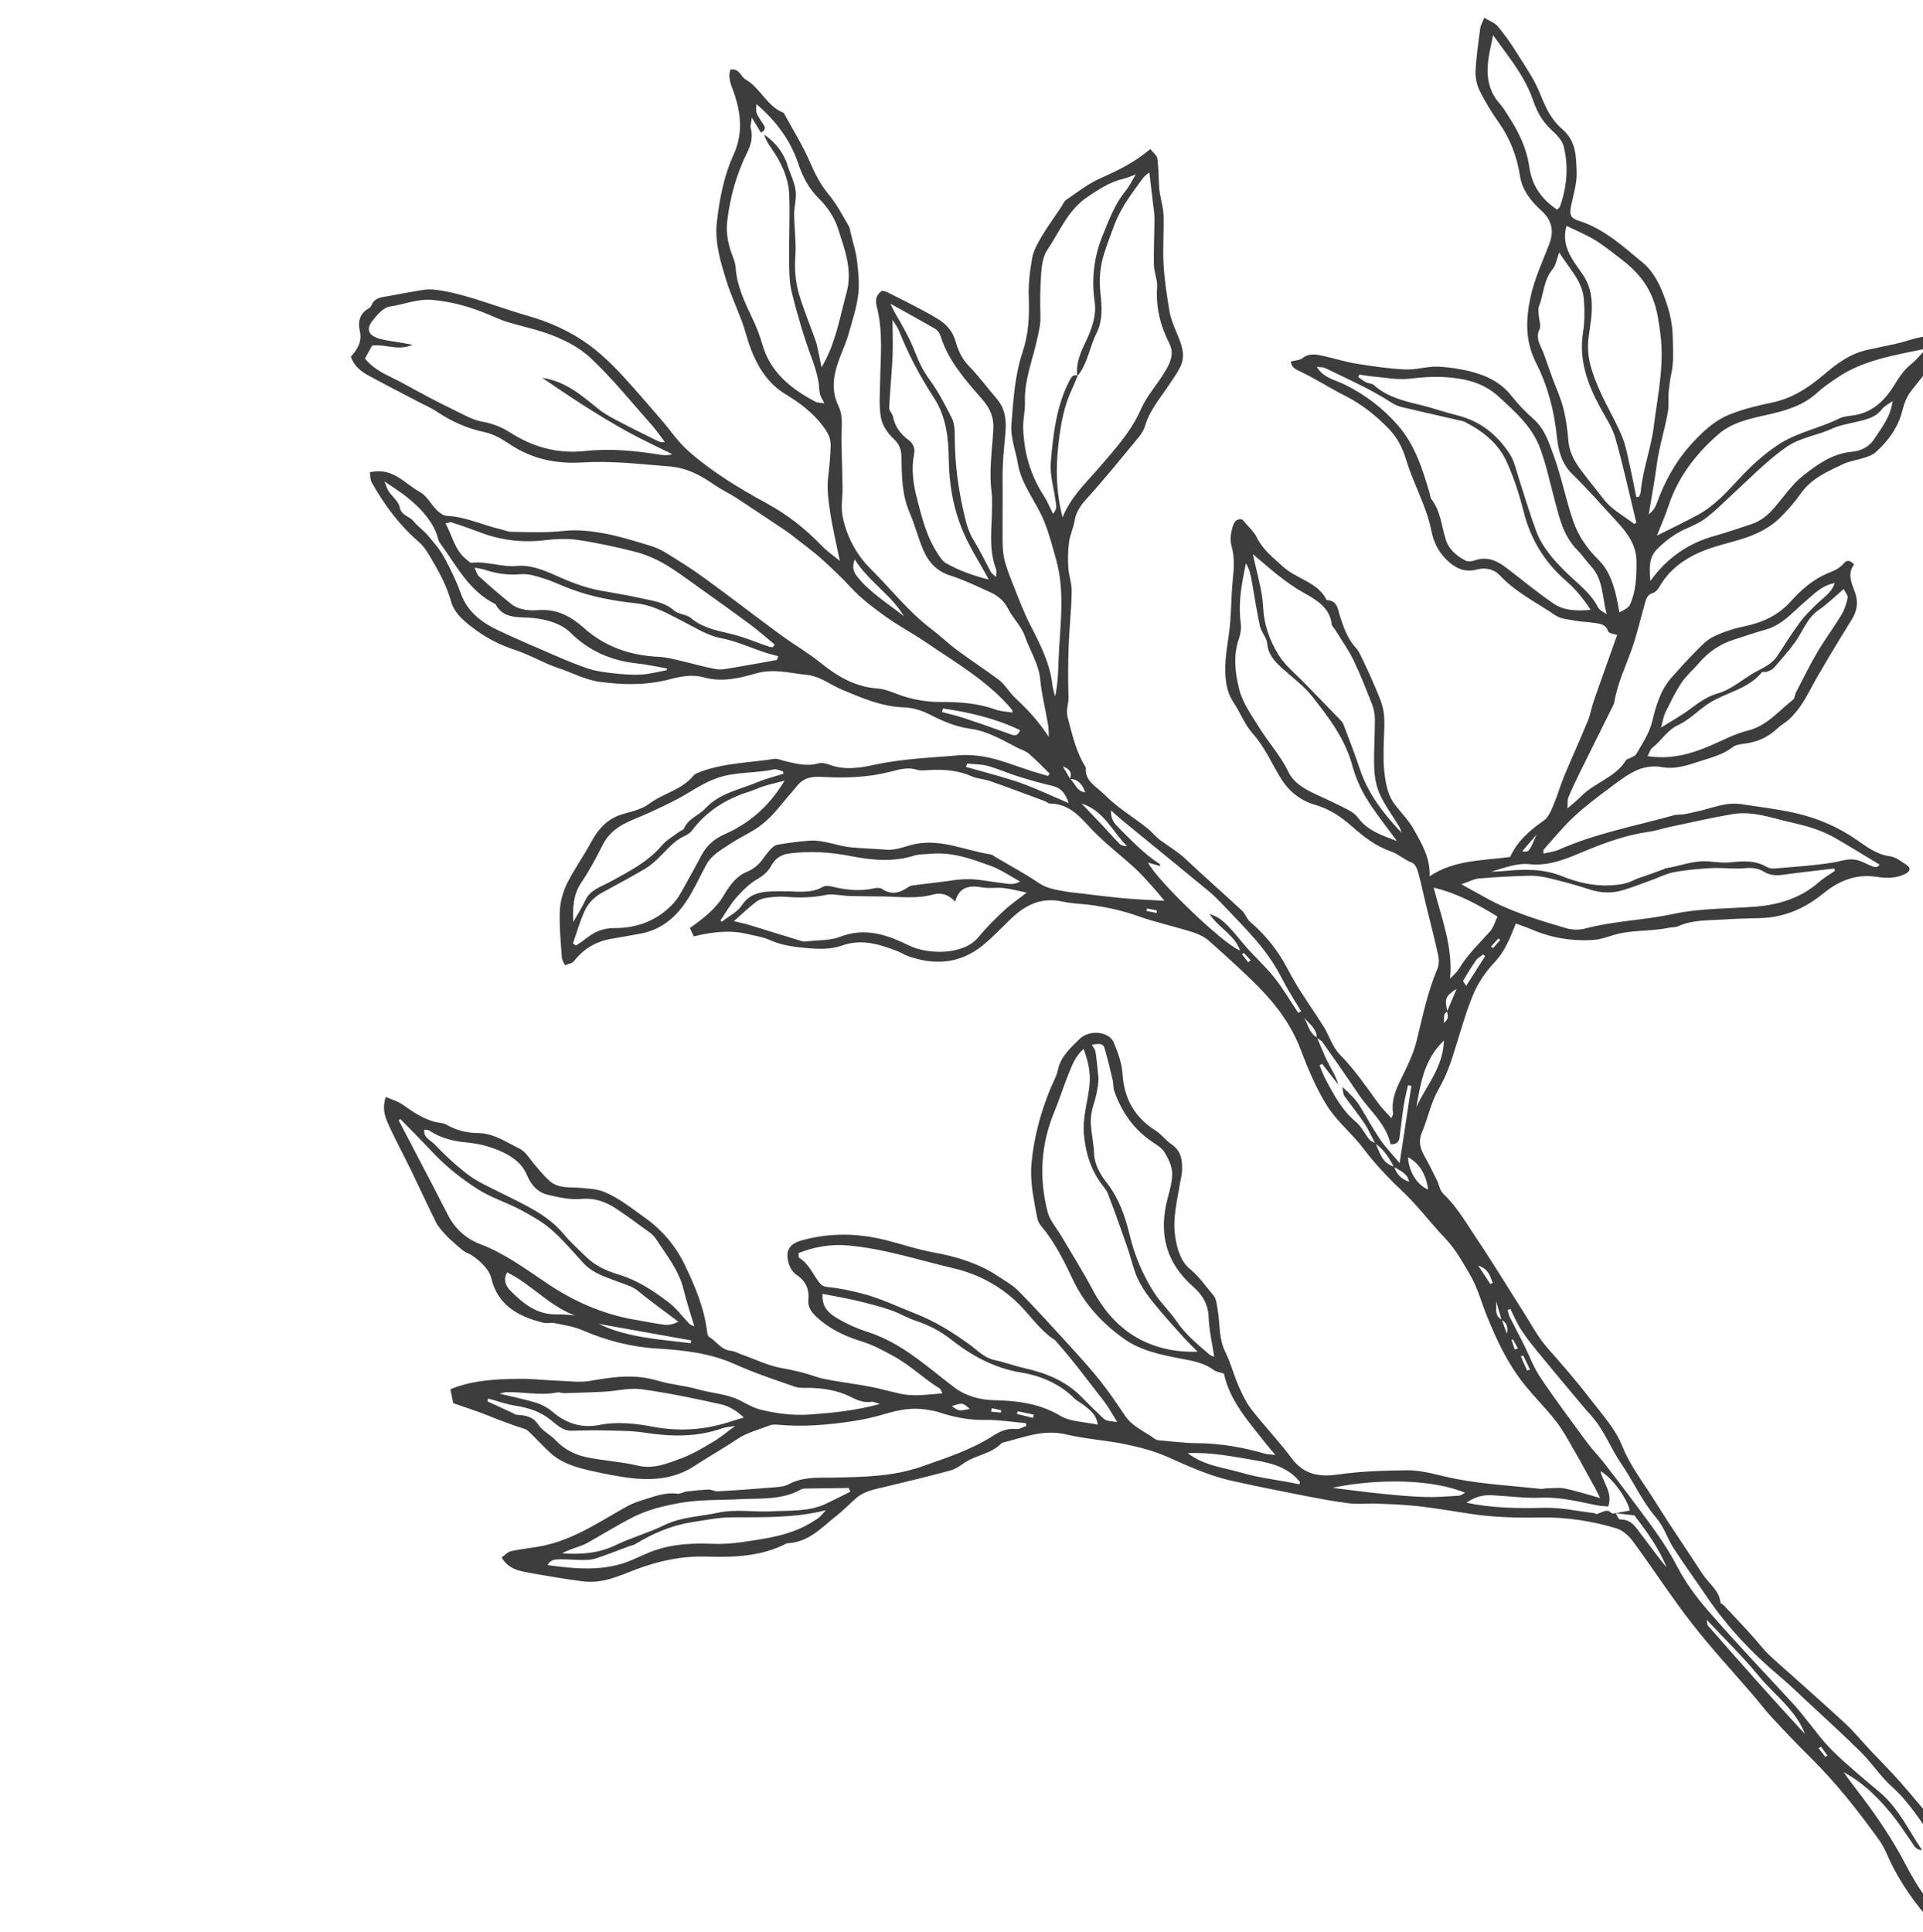 <svg width="433" height="435" viewBox="0 0 433 435" fill="none" xmlns="http://www.w3.org/2000/svg">
<g clip-path="url(#clip0_120_36)">
<g filter="url(#filter0_d_120_36)">
<path d="M432.82 412.658C429.75 408.219 427.554 403.229 423.233 399.583C419.638 396.551 415.985 393.559 412.653 390.289C410.227 387.906 408.279 385.094 406.116 382.473C405.486 381.712 404.894 380.919 404.221 380.189C397.618 372.987 390.848 365.914 384.455 358.546C381.829 355.519 379.437 352.24 377.579 348.639C374.849 343.354 371.115 338.615 367.548 333.804C365.443 330.965 363.294 328.156 361.117 325.366C359.914 323.834 358.529 322.423 357.379 320.86C353.803 316 350.174 311.163 346.823 306.16C345.252 303.817 344.302 301.116 343.032 298.595C342.029 296.588 340.95 294.613 339.947 292.602C339.704 292.109 339.627 291.54 339.475 291.003C339.675 290.922 339.876 290.841 340.076 290.761C340.859 292.306 341.528 293.918 342.463 295.379C343.581 297.112 344.879 298.742 346.188 300.355C348.742 303.499 351.358 306.603 353.96 309.712C355.354 311.378 356.729 313.066 358.195 314.674C361.194 317.962 362.626 322.101 365.085 325.67C367.816 329.639 369.697 334.064 372.929 337.791C374.658 339.784 375.436 342.476 376.882 344.715C379.294 348.437 381.919 352.034 384.412 355.711C388.962 362.421 394.519 368.302 400.826 373.596C402.827 375.276 404.694 377.09 406.594 378.868C410.762 382.756 415.002 386.576 419.031 390.58C421.495 393.026 423.386 396 425.959 398.316C429.812 401.774 432.409 406.002 435.322 410.069C436.926 412.304 438.917 414.292 440.688 416.424C441.18 417.011 441.509 417.719 441.929 418.364C443.596 420.917 445.229 423.492 446.976 425.996C447.224 426.35 448.026 426.359 448.633 426.543C449.535 425.082 448.561 424.16 447.988 423.192C446.79 421.154 445.539 419.148 444.312 417.123C444.006 416.613 443.792 416.039 443.414 415.591C441.046 412.774 438.63 409.993 436.253 407.189C433.45 403.892 430.724 400.537 427.859 397.29C425.696 394.836 423.357 392.515 421.113 390.128C419.213 388.104 417.456 385.94 415.412 384.05C410.428 379.441 405.305 374.953 400.244 370.411C399.017 369.31 397.794 368.252 396.73 366.949C394.037 363.657 391.01 360.607 388.107 357.467C387.907 357.252 387.424 357.122 387.405 356.929C387.171 354.188 384.789 352.643 383.423 350.547C380.907 346.681 378.32 342.861 375.794 339.004C374.142 336.483 372.581 333.907 370.91 331.395C368.842 328.286 366.699 325.178 365.323 321.756C363.681 317.657 360.702 314.477 358.047 311.015C355.02 307.055 351.769 303.311 348.451 299.575C346.312 297.166 344.822 294.245 343.084 291.527C339.47 285.865 335.999 280.119 332.241 274.542C330.007 271.223 328.03 267.716 325.008 264.867C324.196 264.106 324.034 262.749 323.509 261.692C322.592 259.842 321.666 257.997 320.663 256.187C319.742 254.516 319.374 252.913 320.167 251.036C321.189 248.618 321.819 246.056 322.793 243.619C323.475 241.908 324.521 240.331 325.29 238.647C325.939 237.227 326.488 235.758 326.975 234.285C328.522 229.573 329.763 224.758 331.63 220.167C332.719 217.493 334.457 214.899 336.486 212.754C338.935 210.165 340.057 207.137 341.318 203.975C342.468 204.405 343.729 204.808 344.937 205.328C349.41 207.254 354.113 208.006 358.993 207.643C360.411 207.536 361.805 207.039 363.175 206.613C367.252 205.341 371.592 205.811 375.727 204.934C376.434 204.786 377.241 204.871 377.866 204.584C381.141 203.102 384.679 203.303 388.145 203.07C390.91 202.882 393.684 202.828 396.453 202.748C401.877 202.596 406.474 200.508 410.471 197.261C414.023 194.376 417.838 192.719 422.674 193.476C424.808 193.812 427.033 193.799 429.058 192.777C430.146 192.231 430.294 191.42 429.301 190.775C428.131 190.018 426.904 189.015 425.591 188.836C422.555 188.424 420.368 186.722 418.086 185.141C413.956 182.27 409.368 180.272 404.426 179.139C400.354 178.207 396.162 177.706 392.017 177.083C388.69 176.581 385.677 177.934 382.564 178.637C381.485 178.884 380.406 179.157 379.317 179.345C378.51 179.484 377.642 179.381 376.868 179.6C368.164 182.019 359.207 183.698 350.924 187.376C349.921 187.824 348.747 187.927 347.558 188.218C347.567 187.833 347.462 187.47 347.61 187.304C349.878 184.782 352.012 182.126 354.509 179.815C357.154 177.37 360.086 175.197 362.994 173.025C364.846 171.641 366.756 170.203 368.885 169.316C370.456 168.658 372.514 168.438 374.204 168.747C377.393 169.33 380.158 168.259 382.951 167.368C385.457 166.566 388.059 165.894 390.213 164.215C391.005 163.601 392.352 163.556 393.469 163.368C396.104 162.934 398.334 161.845 400.206 160.036C400.993 159.274 402.039 158.759 402.832 158.011C404.589 156.35 405.897 154.459 407.047 152.318C410.122 146.599 413.555 141.04 416.973 135.491C418.272 133.386 418.463 131.365 417.589 129.126C416.797 127.106 415.999 125.046 417.489 123.124C416.62 122.13 415.78 122.08 415.197 122.824C414.209 124.087 412.81 124.553 411.378 125.167C408.122 126.564 405.515 128.893 403.261 131.397C400.42 134.555 396.916 136.198 392.724 137.063C390.327 137.556 387.916 138.335 385.753 139.405C384.192 140.18 382.946 141.582 381.705 142.832C379.866 144.677 378.133 146.612 376.41 148.547C373.86 151.414 372.872 154.957 372.027 158.45C371.363 161.2 369.783 163.444 368.422 165.832C368.207 166.203 367.634 166.405 367.205 166.651C366.851 166.853 366.288 166.911 366.121 167.193C363.786 171.068 359.002 172.255 355.98 175.363C355.178 176.196 354.237 176.913 352.939 178.05C353.015 176.89 352.896 176.201 353.13 175.632C353.865 173.836 354.696 172.066 355.56 170.315C357.976 165.406 360.43 160.511 362.865 155.602C363.122 155.086 363.428 154.558 363.519 154.007C364.216 149.774 366.145 145.909 367.529 141.882C368.661 138.572 369.439 135.159 370.404 131.795C370.666 130.873 370.867 129.937 372.122 129.565C372.714 129.386 373.283 128.772 373.598 128.217C376.309 123.469 380.745 120.826 385.992 119.174C388.427 118.408 390.938 117.852 393.34 117.01C396.052 116.056 398.606 114.708 400.63 112.76C402.421 111.035 404.082 109.136 405.491 107.12C407.826 103.779 411.464 102.194 415.021 100.509C416.477 99.82 418.186 99.614 419.743 99.099C420.616 98.812 421.586 98.503 422.235 97.934C425.147 95.372 427.358 92.299 428.298 88.667C428.747 86.942 429.253 85.379 430.39 83.964C432.877 80.864 435.341 77.743 437.733 74.576C438.158 74.016 438.535 73.066 438.306 72.538C438.115 72.108 436.997 71.965 436.267 71.835C432.954 71.243 430.027 72.726 426.947 73.407C424.746 73.895 422.526 74.321 420.33 74.822C416.601 75.678 413.689 77.805 410.915 80.17C407.444 83.131 403.743 85.679 398.993 86.66C395.885 87.301 392.762 88.062 389.826 89.186C385.897 90.687 382.998 93.567 380.339 96.581C377.159 100.174 374.701 104.697 373.015 109.445C372.705 110.314 372.165 111.116 371.249 111.819C371.869 108.025 372.581 104.24 373.087 100.433C373.617 96.442 374.906 92.608 375.574 88.649C375.822 87.162 375.593 85.653 375.727 84.251C375.861 82.876 376.052 81.402 376.352 80.027C376.93 77.398 376.682 74.84 376.663 72.229C376.639 68.35 375.593 64.7 374.099 61.206C373.163 59.002 371.779 56.696 369.917 55.164C365.505 51.545 361.294 47.558 355.507 45.718C353.655 45.135 353.378 44.365 353.722 42.582C354.223 39.971 355.116 37.337 355.015 34.739C354.882 31.326 354.972 27.779 351.702 25.011C349.291 22.973 347.959 20.075 346.78 17.101C345.486 13.831 343.366 10.844 341.47 7.802C340.2 5.765 338.797 3.785 337.25 1.926C336.61 1.156 335.45 0.761 334.204 0C333.807 1.026 333.392 1.693 333.296 2.396C332.881 5.576 332.404 8.761 332.251 11.954C332.184 13.446 332.513 15.094 333.177 16.447C334.376 18.897 335.832 21.262 337.422 23.51C340.057 27.228 341.585 31.282 342.263 35.658C342.745 38.806 344.688 41.261 346.985 43.344C349.501 45.623 349.964 48.024 348.833 50.989C347.305 54.989 345.443 58.949 344.588 63.083C343.585 67.911 343.371 72.793 345.829 77.622C348.451 82.768 349.931 88.358 350.532 94.082C350.871 97.32 351.525 100.303 354.099 102.821C357.594 106.234 360.788 109.915 364.092 113.494C366.493 116.092 368.47 118.753 368.484 122.515C368.499 125.843 368.389 129.126 367.018 132.163C366.56 133.179 364.827 133.695 363.676 134.438C364.082 134.729 364.493 135.016 364.899 135.303C364.445 133.068 364.144 130.797 363.495 128.611C362.788 126.241 361.905 124.02 359.928 122.072C357.412 119.59 355.383 116.724 354.204 113.252C352.509 108.272 351.54 103.116 349.706 98.198C348.675 95.43 347.796 92.582 345.376 90.427C343.542 88.797 341.8 87.023 340.315 85.115C338.453 82.723 335.908 81.187 333.134 80.251C330.265 79.279 327.128 78.773 324.072 78.576C321.556 78.414 318.973 79.31 316.447 79.198C312.781 79.032 309.114 78.49 305.485 77.908C302.969 77.501 300.52 76.73 298.028 76.175C296.414 75.812 294.829 75.454 293.291 76.645C292.642 77.147 291.568 77.165 290.656 77.407C290.809 78.697 291.577 79.1 292.757 79.651C296.175 81.259 299.326 83.35 302.707 85.043C306.579 86.987 309.844 89.576 312.752 92.604C314.638 94.57 315.812 96.841 316.595 99.443C317.694 103.076 319.374 106.547 320.706 110.121C321.351 111.841 321.919 113.615 322.272 115.411C322.836 118.296 324.096 120.755 326.455 122.725C328.255 124.23 330.145 124.884 332.628 124.239C334.471 123.76 336.381 124.132 337.751 125.601C341.279 129.386 346.016 131.701 350.265 134.59C351.506 135.437 353.378 135.518 354.992 135.827C356.19 136.055 357.441 136.037 358.649 136.23C360.038 136.454 361.533 136.431 362.105 138.187C362.254 138.644 363.538 138.778 364.13 138.998C362.225 144.355 360.516 149.107 358.859 153.873C358.348 155.342 358.119 156.905 357.527 158.343C355.818 162.495 353.946 166.593 352.218 170.741C351.358 172.814 350.771 174.987 349.888 177.047C349.324 178.368 348.766 179.981 347.653 180.756C344.445 182.991 341.637 185.45 340.033 188.979C333.86 189.839 327.457 189.597 321.895 193.346C322.134 189.27 320.105 185.929 318.233 182.597C317.154 180.675 315.497 179.04 314.132 177.253C312.427 175.032 312.012 172.402 311.702 169.796C311.487 167.977 311.544 166.123 311.549 164.291C311.554 161.689 311.907 159.055 311.582 156.497C311.32 154.45 310.346 152.462 309.534 150.5C308.579 148.184 307.481 145.922 306.407 143.647C306.116 143.038 305.767 142.415 305.313 141.914C303.394 139.808 302.554 137.3 301.699 134.702C301.265 133.386 301.212 131.191 298.725 131.137C296.782 127.106 291.95 126.394 288.899 123.617C286.698 121.606 284.349 119.801 283.012 117.055C282.31 115.622 280.954 114.471 279.732 112.993C278.085 112.625 277.684 114.081 277.397 115.196C277.087 116.383 276.972 117.758 277.297 118.918C277.999 121.435 277.865 123.881 277.598 126.421C277.159 130.667 277.287 134.971 276.662 139.186C276.189 142.375 275.688 145.506 275.975 148.731C276.156 150.701 276.638 152.524 277.789 154.244C279.302 156.506 280.257 159.167 282.062 161.182C284.874 164.327 286.402 168.098 288.579 171.538C290.389 174.404 293.019 176.344 296.132 177.249C299.474 178.221 302.062 180.008 304.445 182.122C307.104 184.478 309.787 186.561 313.315 187.792C314.91 188.348 316.276 189.665 318.009 190.314C318.668 190.556 319.112 191.676 319.336 192.473C319.985 194.793 320.458 197.153 321.026 199.492C321.967 203.361 322.984 207.213 323.829 211.101C324.048 212.104 324.025 213.314 323.628 214.25C321.389 219.531 320.305 225.071 318.935 230.567C318.166 233.653 316.634 236.6 315.22 239.512C314.089 241.85 313.268 244.161 313.683 246.754C313.721 247.001 313.497 247.278 313.296 247.802C312.222 246.593 311.181 245.581 310.346 244.439C307.61 240.703 305.051 236.882 301.718 233.519C300.038 231.821 299.331 229.286 298.047 227.208C296.338 224.453 294.461 221.793 292.723 219.051C291.668 217.381 290.694 215.661 289.777 213.923C287.701 209.986 284.946 206.551 281.489 203.581C280.711 202.914 280.41 201.762 279.651 201.059C275.435 197.145 271.095 193.346 266.908 189.4C265.237 187.828 263.284 186.659 261.427 185.342C260.224 184.487 259.316 183.273 258.152 182.359C254.986 179.878 251.429 177.741 248.665 174.92C247.008 173.227 244.148 171.883 244.506 168.846C242.291 165.339 241.436 161.429 240.395 157.527C239.956 155.861 240.644 154.522 240.596 153.017C240.472 149.223 240.486 145.416 240.625 141.618C240.773 137.484 241.231 133.359 241.317 129.225C241.355 127.415 240.658 125.601 240.548 123.774C240.429 121.879 240.462 119.948 240.72 118.063C240.935 116.455 241.704 114.918 241.961 113.311C242.281 111.313 243.284 109.857 244.688 108.312C248.77 103.815 252.565 99.094 256.423 94.418C257.044 93.665 257.583 92.765 257.851 91.856C258.863 88.403 261.231 85.675 263.193 82.728C264.067 81.411 265.008 80.112 265.714 78.719C267.161 75.866 265.905 73.241 264.798 70.59C264.158 69.071 263.561 67.495 263.294 65.891C262.725 62.442 262.191 58.966 261.995 55.486C261.79 51.84 262.1 48.176 261.995 44.526C261.942 42.819 261.427 41.131 261.145 39.433C261.045 38.833 261.002 38.224 260.964 37.619C260.854 35.649 260.882 33.664 260.601 31.721C260.496 31.008 259.651 30.399 259.011 29.566C255.492 32.572 251.677 34.417 247.743 36.159C244.993 37.382 242.587 39.294 240.095 40.992C239.55 41.359 239.302 42.107 238.915 42.681C237.43 44.893 235.85 47.057 234.494 49.346C233.597 50.864 232.689 52.499 232.393 54.178C231.873 57.135 231.524 60.171 231.644 63.15C231.811 67.279 231.572 71.311 230.259 75.252C228.483 80.578 228.178 86.132 227.738 91.61C227.504 94.503 228.693 97.495 229.199 100.447C230.006 105.181 233.258 108.917 235.043 113.243C236.222 116.105 236.996 119.12 237.822 122.094C239.918 129.601 238.614 137.188 238.357 144.744C238.261 147.414 238.194 150.083 237.578 152.838C237.368 151.965 237.063 151.105 236.963 150.218C236.428 145.394 234.251 141.139 232.04 136.843C230.426 133.712 229.209 130.394 227.915 127.124C227.161 125.216 226.382 123.281 226.02 121.292C225.661 119.326 225.766 117.279 225.752 115.272C225.723 111.613 225.809 107.949 225.747 104.294C225.7 101.575 225.891 98.901 226.139 96.192C226.454 92.712 227.165 88.963 224.439 85.809C222.315 83.346 220.4 80.717 218.127 78.383C216.509 76.726 215.692 74.733 215.129 72.757C214.475 70.464 212.961 68.905 211.118 67.79C207.476 65.586 203.575 63.75 199.77 61.784C199.426 61.605 198.991 61.573 198.6 61.47C197.148 62.46 197.072 63.723 197.435 65.134C198.867 70.701 198.28 76.341 198.175 81.971C198.127 84.68 197.884 87.449 198.366 90.091C198.676 91.775 199.846 93.562 201.178 94.776C202.682 96.156 202.973 97.428 202.997 99.318C203.045 103.367 203.121 107.461 204.783 111.349C205.938 114.05 206.678 116.903 207.795 119.621C208.946 122.425 210.765 124.602 214.069 125.646C217.091 126.604 219.956 128.02 222.854 129.31C224.654 130.12 226.067 131.267 226.984 133.081C228.087 135.249 230.044 137.103 230.803 139.343C231.902 142.563 233.888 145.474 234.222 148.982C234.556 152.421 235.416 155.821 236.003 159.243C236.132 159.995 236.098 160.775 236.16 161.957C233.893 158.45 231.343 155.736 228.555 153.125C227.256 151.911 226.32 150.146 224.807 149.017C221.785 146.764 218.6 144.7 215.573 142.456C213.544 140.946 211.73 139.186 209.72 137.663C204.539 133.739 200.653 128.678 196.117 124.19C192.761 120.876 190.679 116.822 189.743 112.383C189.294 110.265 189.743 107.98 189.715 105.772C189.681 102.879 189.571 99.99 189.509 97.096C189.481 95.838 189.442 94.575 189.49 93.316C189.571 91.301 189.729 89.343 188.774 87.377C186.831 83.377 187.905 79.44 189.476 75.57C190.058 74.132 190.655 72.69 191.071 71.208C191.887 68.301 192.861 65.398 193.233 62.438C193.548 59.911 193.281 57.287 192.976 54.734C192.727 52.629 192.045 50.568 191.548 48.49C191.414 47.935 191.371 47.312 191.08 46.833C189.667 44.472 188.411 41.982 186.649 39.868C184.768 37.61 183.527 35.187 182.395 32.554C180.825 28.894 178.662 25.454 176.752 21.925C176.657 21.75 176.599 21.49 176.451 21.428C172.622 19.878 171.28 15.842 167.876 13.889C166.716 13.222 166.535 11.305 164.467 11.686C163.856 13.419 164.601 15.054 165.174 16.662C166.864 21.396 167.361 26.055 165.179 30.838C162.968 35.684 161.994 40.898 161.407 46.085C160.901 50.564 162.238 54.993 163.589 59.293C164.582 62.456 166 65.497 167.141 68.619C167.838 70.527 168.277 72.525 169.003 74.419C170.603 78.603 172.827 82.347 177.005 84.864C180.323 86.862 183.355 89.209 185.594 92.358C186.482 93.603 187.06 94.731 187.036 96.357C186.993 98.794 186.726 101.172 186.458 103.587C186.172 106.202 186.559 108.926 186.955 111.559C187.466 114.945 188.282 118.287 189.099 122.313C187.456 120.952 186.134 120.051 185.06 118.936C181.44 115.174 177.44 111.967 172.703 109.387C166.387 105.943 160.194 102.203 154.871 97.446C152.632 95.448 150.946 92.913 148.989 90.638C146.926 88.237 144.849 85.841 142.753 83.458C139.659 79.946 136.489 76.502 132.636 73.68C128.439 70.603 123.727 68.507 118.628 67.056C114.202 65.793 109.895 64.176 105.479 62.881C102.915 62.129 100.27 61.484 97.616 61.21C95.84 61.027 93.968 61.542 92.154 61.82C90.315 62.106 88.501 62.532 86.658 62.809C85.355 63.011 84.242 63.369 83.698 64.624C83.584 64.888 83.431 65.219 83.192 65.345C80.962 66.531 80.542 68.471 81.02 70.527C81.573 72.91 80.48 74.652 79 76.359C79.688 78.267 81.096 79.539 82.8 80.47C86.653 82.575 90.569 84.578 94.455 86.615C95.725 87.283 97.076 87.838 98.251 88.627C101.583 90.871 105.14 92.487 109.203 93.343C111.237 93.769 113.175 94.969 114.928 96.129C119.812 99.363 125.25 100.505 131.094 100.147C137.63 99.739 144.071 100.505 150.564 101.025C154.747 101.356 157.759 103.036 160.853 105.181C162.414 106.261 164.19 107.071 165.785 108.115C169.609 110.605 173.386 113.163 177.182 115.698C177.435 115.868 177.683 116.043 177.922 116.231C180.438 118.228 183.078 120.114 185.437 122.269C187.576 124.226 189.676 126.224 191.653 128.365C193.935 130.841 196.747 132.933 199.54 134.94C202.41 137 205.599 138.666 208.521 140.664C215.349 145.336 222.634 149.497 227.924 155.893C227.972 155.955 227.944 156.072 227.972 156.475C226.64 156.247 225.308 156.202 224.134 155.781C220.094 154.316 215.926 154.07 211.653 154.083C208.259 154.092 204.926 153.429 201.746 152.197C200.424 151.687 199.025 151.149 197.626 151.051C192.508 150.684 188.545 148.31 184.778 145.273C181.975 143.015 178.791 141.179 175.873 139.034C170.111 134.801 164.467 130.429 158.685 126.224C155.859 124.168 152.875 122.295 149.881 120.455C148.697 119.724 147.351 119.165 145.995 118.766C142.686 117.785 139.373 116.719 135.978 116.11C133.075 115.586 130.001 115.228 127.098 115.546C123.063 115.993 119.081 115.855 115.071 115.747C114.278 115.725 113.505 115.366 112.717 115.183C108.678 114.251 104.916 112.383 100.652 112.173C99.869 112.133 98.981 111.497 98.389 110.914C97.052 109.588 96.145 107.667 94.56 106.802C91.103 104.93 88.511 101.168 83.292 102.355C83.383 102.928 83.292 103.922 83.712 104.666C86.505 109.642 89.871 114.224 94.326 118.058C95.142 118.761 95.82 119.666 96.369 120.576C98.465 124.033 100.466 127.518 101.564 131.428C102.38 134.362 104.983 136.292 107.346 138.021C109.895 139.885 112.922 141.372 115.988 142.37C119.377 143.481 122.362 145.327 125.713 146.442C128.807 147.472 131.781 149.098 134.957 149.532C140.156 150.24 145.47 150.37 150.674 149.004C153.262 148.328 155.821 147.786 158.604 148.569C162.529 149.667 166.53 148.731 170.221 147.656C174.193 146.505 177.774 147.589 181.546 147.96C184.73 148.274 186.96 150.227 189.662 151.346C194.088 153.183 198.466 155.122 203.465 155.292C205.508 155.36 207.442 155.942 209.347 156.909C212.207 158.361 215.167 159.668 218.524 160.121C222.367 160.645 225.671 162.625 229.032 164.363C229.92 164.819 230.966 165.115 231.687 165.738C233.324 167.14 234.804 168.707 236.347 170.208C236.222 170.382 236.103 170.557 235.979 170.736C234.719 170.364 233.439 170.02 232.183 169.616C229.085 168.622 226.048 167.386 222.878 166.656C220.538 166.118 217.994 165.903 215.597 166.114C209.299 166.66 202.973 166.88 196.733 168.255C193.591 168.949 190.097 169.478 186.774 168.21C186.034 167.932 185.069 167.695 184.358 167.901C181.608 168.689 179.053 167.919 176.456 167.319C175.754 167.157 175.009 166.79 174.355 166.893C168.783 167.78 163.04 167.802 157.697 169.813C157.129 170.028 156.456 170.27 156.112 170.7C153.548 173.88 149.275 174.66 146.119 177.047C144.52 178.256 142.233 178.745 140.185 179.345C136.542 180.411 134.57 182.915 132.946 185.929C131.285 189.015 129.179 191.9 127.647 195.035C126.716 196.934 126.129 199.124 126.052 201.212C125.914 204.683 126.277 208.176 126.511 211.657C126.549 212.239 126.974 212.803 127.222 213.372C127.905 213.072 128.845 212.947 129.237 212.445C131.423 209.628 134.288 207.939 137.945 207.366C139.889 207.061 141.817 206.662 143.761 206.34C149.657 205.373 153.114 201.641 155.74 197.01C156.909 194.954 157.898 192.809 159.029 190.731C160.204 188.567 162.4 187.371 164.405 186.041C166.095 184.921 167.948 184.012 169.695 182.964C172.512 181.28 174.575 178.888 176.561 176.425C177.502 175.26 178.528 174.158 179.464 172.994C180.915 171.193 182.625 170.803 185.126 170.956C190.273 171.265 195.496 171.081 200.543 169.778C202.515 169.272 204.391 168.698 206.478 169.343C207.328 169.603 208.34 169.455 209.276 169.406C212.575 169.231 215.769 169.473 218.834 170.835C220.114 171.404 221.651 171.439 222.997 171.914C227.113 173.361 231.195 174.902 235.282 176.416C235.664 176.559 236.008 176.944 236.366 176.949C240.968 177.002 243.27 180.093 245.977 182.924C248.918 185.996 252.384 188.616 255.545 191.51C256.944 192.786 258.185 194.215 259.45 195.613C260.424 196.683 261.317 197.812 262.191 198.856C259.063 198.667 256.046 198.564 253.048 198.287C249.467 197.96 245.905 197.485 242.329 197.068C241.618 196.988 240.901 196.938 240.2 196.809C237.989 196.41 235.812 196.159 233.84 194.811C230.751 192.697 227.395 190.923 224.153 189.006C223.799 188.8 223.465 188.473 223.083 188.415C217.531 187.568 212.264 184.975 206.392 186.01C204.095 186.417 201.971 187.546 199.531 187.349C196.957 187.138 194.379 187.053 191.811 186.838C188.593 186.57 185.594 185.087 182.276 185.315C179.879 185.481 177.473 185.822 175.153 186.211C173.787 186.444 172.622 188.348 171.61 189.665C170.679 190.865 169.624 191.716 168.177 192.33C165.713 193.369 164.243 195.465 163.021 197.552C161.216 200.647 158.461 202.766 155.348 204.978C155.611 205.565 155.907 206.215 156.203 206.869C160.28 205.901 164.157 205.381 168.082 206.291C169.882 206.707 171.767 206.989 173.415 207.728C176.093 208.924 178.963 209.269 181.784 209.52C184.319 209.749 187.146 209.807 189.452 208.978C194.016 207.334 197.955 208.633 202.004 210.17C202.863 210.497 203.642 211.021 204.506 211.325C210.593 213.484 216.303 212.969 221.307 208.88C223.551 207.043 225.528 204.92 227.619 202.922C230.818 199.859 234.389 197.96 239.226 199.03C241.527 199.541 243.952 199.532 246.297 199.89C249.643 200.405 252.919 201.122 256.132 202.264C260.176 203.702 264.42 204.629 268.526 205.914C269.858 206.331 271.229 206.989 272.236 207.881C276.07 211.285 279.89 214.716 283.475 218.344C287.5 222.42 290.799 226.948 292.833 232.283C294.452 236.542 296.237 240.815 298.62 244.721C300.534 247.865 303.471 250.458 305.925 253.316C306.894 254.449 307.739 255.668 308.699 256.81C310.876 259.394 313.182 261.84 315.693 264.178C319.207 267.456 322.043 271.358 325.371 274.824C327.749 277.297 329.334 280.231 331 283.057C332.733 286 333.588 289.395 334.886 292.575C337.03 297.847 339.46 303.011 343.07 307.566C345.4 310.509 348.131 313.178 350.427 316.143C352.051 318.249 353.292 320.627 354.619 322.925C356.2 325.657 357.694 328.434 359.217 331.197C359.537 331.78 359.819 332.389 360.301 333.352C357.407 332.55 354.93 331.735 352.385 331.211C351.034 330.933 349.563 331.157 348.15 331.175C347.758 331.18 347.362 331.336 346.985 331.292C340.544 330.593 334.017 330.248 327.691 329.016C324.068 328.308 320.506 327.063 316.791 327.104C311.644 327.162 306.445 327.31 301.365 328.04C296.906 328.68 293.554 328.026 290.847 324.398C288.02 320.605 284.697 317.133 281.785 313.389C280.548 311.79 279.675 309.9 278.868 308.054C277.774 305.542 277.101 302.854 275.884 300.4C274.375 297.363 274.747 294.116 274.184 290.976C273.984 289.856 273.912 288.53 273.22 287.711C271.51 285.677 270.035 283.505 267.877 281.718C265.924 280.101 265.132 277.458 264.678 274.856C263.919 270.507 265.098 266.355 265.752 262.14C265.857 261.468 266.087 260.814 266.13 260.142C266.273 257.674 266.201 255.3 263.704 253.621C262.453 252.779 261.56 251.462 260.29 250.664C255.349 247.569 253.1 243.265 252.752 237.756C252.599 235.386 251.725 232.99 250.775 230.755C249.701 228.242 245.289 227.79 243.059 230.003C241.021 232.014 238.805 233.971 238.204 236.963C237.922 238.365 237.125 239.677 236.571 241.026C234.327 246.494 232.794 252.143 232.26 257.974C231.878 262.149 232.799 266.278 233.577 270.381C233.687 270.937 233.974 271.519 234.346 271.967C237.454 275.666 239.545 279.863 241.565 284.136C244.119 289.547 248.087 293.95 253.134 297.52C256.915 300.194 261.393 301.094 265.857 301.949C268.531 302.46 271.152 302.894 273.358 304.57C273.883 304.968 274.695 305.035 275.588 305.327C276.872 311.369 281.078 316.085 284.946 320.981C285.552 321.751 286.206 322.495 287.171 323.646C286.092 323.52 285.437 323.534 284.845 323.364C279.87 321.939 274.829 321.03 269.591 320.999C266.626 320.976 263.661 320.582 260.696 320.327C260.415 320.304 260.123 320.103 259.885 319.928C257.65 318.311 254.957 317.236 253.358 314.867C251.587 312.242 249.82 309.6 247.848 307.1C245.762 304.458 243.48 301.94 241.197 299.437C237.335 295.199 233.482 290.953 229.462 286.846C228.096 285.453 226.287 284.423 224.611 283.321C220.285 280.472 215.411 278.99 210.245 278.049C206.487 277.368 202.854 276.105 199.139 275.196C193.081 273.705 186.998 273.606 180.944 275.219C179.55 275.59 178.16 276.034 177.521 277.494C176.905 278.9 177.621 281.928 179.297 283.052C181.493 284.513 182.243 286.358 182.018 288.768C181.885 290.187 182.51 291.271 183.637 292.36C186.563 295.177 190.154 296.893 194.002 298.075C196.585 298.868 198.805 300.104 201.126 301.358C204.959 303.436 207.982 306.464 211.634 308.717C211.844 308.847 211.897 309.196 212.193 309.788C208.951 310.007 205.948 310.545 202.902 309.9C200.576 309.407 198.29 308.735 195.96 308.283C193.238 307.759 190.479 307.409 187.748 306.935C186.444 306.706 185.112 306.491 183.871 306.066C181.34 305.197 178.8 304.574 176.122 304.113C172.966 303.562 169.987 302.079 166.931 301C166.167 300.731 165.427 300.27 164.644 300.207C162.347 300.014 161.369 298.075 159.693 297.081C159.411 296.915 159.282 296.404 159.244 296.037C158.604 290.676 156.542 285.717 154.202 280.871C152.154 276.62 149.184 273.046 145.121 270.157C142.166 268.061 139.378 265.754 135.964 264.379C134.417 263.757 132.593 263.681 130.879 263.515C128.43 263.277 125.79 263.734 123.78 261.974C122.6 260.939 121.645 259.69 120.595 258.53C119.392 257.199 118.461 255.381 116.938 254.642C113.978 253.209 111.194 251.184 107.58 251.157C105.054 251.139 102.681 250.526 100.485 249.249C99.74 248.819 98.695 248.873 97.816 248.622C95.128 247.865 92.918 246.356 90.712 244.784C89.652 244.027 88.281 243.655 86.873 243.032C86.066 245.321 86.558 247.166 87.279 248.801C88.893 252.461 90.831 255.995 92.588 259.6C94.469 263.474 96.245 267.394 98.174 271.246C98.68 272.262 99.506 273.149 100.284 274.018C100.991 274.806 101.803 275.523 102.619 276.217C103.44 276.912 104.228 277.749 105.207 278.157C107.236 278.999 110.134 281.704 110.593 283.733C111.963 289.789 116.556 292.499 122.428 293.887C123.207 294.071 124.099 293.793 124.882 293.959C126.964 294.398 129.141 294.702 131.051 295.526C136.475 297.865 142.013 299.325 148.043 299.692C153.987 300.055 159.946 300.718 165.513 303.226C169.858 305.188 174.441 306.711 178.977 308.283C180.085 308.668 181.417 308.502 182.653 308.551C185.671 308.672 188.631 309.138 191.304 310.46C192.894 311.243 194.37 311.978 196.237 311.682C196.661 311.615 197.148 311.906 198.118 312.175C192.637 313.667 187.619 314.155 182.505 314.535C178.633 314.822 175.024 314.352 171.405 313.483C169.738 313.089 168.196 312.184 166.664 311.396C163.713 309.877 160.342 309.792 157.21 308.883C154.255 308.027 151.075 307.83 148.134 306.935C142.978 305.358 137.974 306.07 132.846 306.975C130.559 307.378 128.11 307.024 125.742 306.935C122.686 306.823 119.635 306.437 116.589 306.5C111.5 306.603 106.381 306.787 101.416 308.861C101.64 309.953 101.846 310.97 102.056 311.991C104.811 312.963 107.556 313.819 110.196 314.894C112.813 315.955 115.448 316.941 118.15 317.787C118.68 317.953 119.129 318.446 119.549 318.853C121.087 320.354 122.519 321.953 124.133 323.373C126.553 325.5 129.652 326.436 132.784 327.148C135.973 327.865 139.201 328.546 142.452 328.895C147.37 329.424 152.149 328.909 156.37 326.127C159.54 324.044 162.873 322.19 166.024 320.067C168.148 318.638 170.851 317.948 173.324 316.999C173.863 316.793 174.541 316.779 175.133 316.842C180.829 317.389 186.473 316.882 192.078 316.04C194.522 315.673 196.948 315.1 199.311 314.406C202.319 313.523 205.322 312.919 208.473 313.42C209.471 313.581 210.483 313.734 211.434 314.043C214.78 315.145 218.142 315.825 221.756 315.763C224.821 315.704 227.905 316.224 230.98 316.488C231.018 316.699 231.061 316.905 231.1 317.111C230.34 317.366 229.538 317.917 228.836 317.823C226.659 317.532 224.902 318.513 223.346 319.494C218.485 322.58 213.062 324.313 207.628 326.23C201.145 328.514 194.556 328.609 187.862 328.743C184.382 328.81 180.834 328.474 177.554 330.266C176.389 330.902 174.771 330.888 173.343 331.014C169.447 331.345 165.546 331.623 161.636 331.842C160.949 331.883 160.237 331.426 159.54 331.448C157.898 331.507 156.255 331.681 154.622 331.878C153.911 331.963 153.19 332.456 152.536 332.371C149.495 331.981 146.85 333.191 144.095 334.006C142.624 334.44 141.364 335.112 140.022 335.878C134.446 339.072 129.012 342.65 122.486 344.057C120.046 344.581 117.525 344.773 115.09 345.315C114.278 345.495 113.615 346.278 112.956 346.735C114.407 349.208 116.527 349.691 118.862 350.126C122.906 350.883 126.94 351.541 131.027 352.092C135.759 352.728 139.363 350.86 143.283 349.396C148.377 347.497 153.472 346.368 159.134 346.547C165.236 346.744 171.553 346.502 177.191 343.537C182.133 343.362 185.036 339.936 188.411 337.298C189.982 336.071 191.343 334.615 192.856 333.316C194.699 331.739 197.086 331.363 199.402 330.808C204.219 329.652 209.032 328.474 213.816 327.202C214.881 326.92 215.912 326.32 216.79 325.666C219.388 323.726 223.007 323.516 225.351 321.164C225.49 321.026 225.676 320.896 225.867 320.851C230.507 319.7 234.952 317.81 240.047 319.028C244.401 320.063 248.961 320.327 253.363 321.232C256.576 321.895 259.827 322.737 262.788 324.044C267.457 326.118 272.079 328.268 277.116 329.41C282.43 330.611 287.786 331.677 293.139 332.725C296.681 333.419 300.238 334.1 303.824 334.552C305.848 334.808 307.944 334.521 310.007 334.606C313.086 334.727 316.18 334.83 319.231 335.175C323.194 335.627 327.123 336.299 331.067 336.904C336.295 337.705 341.556 337.822 346.846 337.732C352.686 337.638 358.424 338.498 363.958 340.182C365.381 340.617 366.765 341.858 367.653 343.062C372.165 349.194 376.295 355.581 380.969 361.601C385.223 367.088 390.007 372.216 394.548 377.511C396.042 379.253 397.422 381.089 398.988 382.778C401.772 385.774 404.584 388.749 407.506 391.629C413.373 397.411 418.406 403.807 423.147 410.4C424.503 412.29 425.238 414.561 426.331 416.622C429.115 421.866 432.624 426.641 436.974 430.865C437.814 431.68 438.645 432.307 440.082 431.823C440.149 430.35 439.065 429.311 438.139 428.451C434.166 424.76 431.383 420.281 428.981 415.685C426.226 410.414 422.922 405.514 419.351 400.739C417.947 398.858 416.467 397.03 415.14 395.095C419.977 397.711 423.581 401.491 426.804 405.63C428.017 407.189 429.034 408.886 430.199 410.476C430.881 411.399 431.268 412.698 432.877 412.622L432.82 412.658ZM338.152 293.193C336.409 292.27 337.001 290.501 336.892 289.014C337.293 290.429 337.694 291.845 338.1 293.256C339.393 293.887 339.57 295.043 339.303 296.346C338.921 295.298 338.539 294.245 338.152 293.193ZM240.935 171.408C242.572 171.448 243.671 172.402 244.358 174.44C242.386 174.19 242.09 172.375 240.968 171.395C240.477 170.561 239.98 169.728 239.312 168.586C241.059 169.222 241.388 170.132 240.935 171.408ZM325.848 223.768C325.882 224.516 326.498 225.362 325.07 226.357C325.309 225.156 324.808 224.314 325.92 223.808C325.237 220.892 325.443 220.301 327.983 218.689C327.19 220.565 326.522 222.169 325.848 223.768ZM313.931 258.74C311.167 257.943 310.69 255.538 309.725 253.477C309.257 253.195 308.656 253.007 308.34 252.617C307.29 251.318 306.574 249.697 305.309 248.644C302.191 246.051 300.429 242.678 298.601 239.319C298.009 238.226 297.603 237.048 297.111 235.911C297.307 235.799 297.512 235.691 297.713 235.584C298.921 237.138 300.128 238.697 301.336 240.255C300.845 238.401 299.799 236.842 298.973 235.194C298.061 233.384 297.35 231.49 296.548 229.635C294.743 228.623 294.547 226.697 293.64 225.179C294.81 226.563 296.5 227.66 296.49 229.698C296.93 230.025 297.488 230.28 297.779 230.692C300.496 234.553 303.227 238.405 305.834 242.329C308.331 246.073 312.141 249.057 313.115 253.679C314.385 253.737 314.991 253.213 315.13 252.205C315.454 249.805 315.698 247.39 316.066 244.999C316.304 243.449 316.71 241.926 317.04 240.394C317.293 240.439 317.546 240.484 317.799 240.528C316.944 246.172 316.085 251.811 315.154 257.921C313.483 255.914 311.964 254.364 310.78 252.617C309.114 250.167 307.71 247.561 306.168 245.039C305.256 243.552 303.981 242.369 302.244 240.757C302.468 241.868 302.425 242.41 302.678 242.763C304.158 244.842 305.791 246.83 307.204 248.949C308.169 250.396 308.861 252.008 309.673 253.549C311.683 254.87 312.805 256.823 313.884 258.803C315.306 259.632 316.944 260.268 317.288 262.113C315.559 261.544 314.437 260.42 313.931 258.74ZM363.753 336.707C362.936 337.181 362.54 336.304 362.077 336.232C361.294 336.115 360.396 336.716 359.532 336.966C359.384 337.011 359.164 336.774 358.969 336.751C355.226 336.308 351.468 335.453 347.734 335.547C341.838 335.699 336.018 335.632 330.188 334.404C332.031 333.141 333.822 332.604 335.932 332.72C339.637 332.917 343.356 333.428 347.042 333.28C351.396 333.101 355.45 334.163 359.589 334.991C360.439 335.161 361.327 335.179 362.12 335.255C363.208 332.156 360.984 329.984 360.372 327.287C363.027 328.747 366.398 333.473 366.966 336.169C365.892 336.362 364.813 336.554 363.724 336.765C365.113 336.922 366.503 337.078 368.021 337.253C370.738 340.814 373.512 344.594 375.254 348.934C373.244 346.614 371.549 344.097 369.668 341.714C368.432 340.147 367.482 338.118 364.784 338.171C364.45 338.176 364.096 337.217 363.753 336.707ZM261.312 191.053L261.26 191.125C261.217 190.937 261.245 190.654 261.121 190.574C257.54 188.245 254.695 185.199 251.744 182.252C250.775 181.284 250.087 180.299 250.164 178.507C251.238 179.457 251.95 180.124 252.704 180.742C259.159 186.032 265.633 191.299 272.074 196.607C273.229 197.557 274.28 198.618 275.306 199.693C277.727 202.224 280.171 204.736 282.473 207.361C283.996 209.09 285.399 210.931 286.641 212.844C287.925 214.819 288.928 216.951 290.102 218.993C291.019 220.588 292.012 222.146 292.972 223.719C292.752 223.844 292.532 223.969 292.317 224.09C290.522 221.407 288.899 218.595 286.879 216.068C284.721 213.368 282.043 211.043 279.842 208.373C276.103 203.845 274.929 202.649 272.351 201.825C274.313 204.893 277.985 206.492 279.231 210.058C275.349 208.566 260.443 194.179 258.505 190.26C259.398 190.511 260.357 190.78 261.312 191.053ZM242.596 80.717C244.955 77.828 245.323 74.155 246.941 70.952C248.321 68.216 248.125 65.107 247.796 62.111C247.462 59.096 247.653 56.198 248.584 53.224C249.304 50.922 250.135 48.696 251.004 46.447C252.508 42.546 255.029 39.299 257.474 35.967C257.77 35.563 258.257 35.281 258.796 34.82C259.078 37.212 259.331 39.312 259.57 41.413C259.713 42.667 259.947 43.921 259.947 45.18C259.947 48.669 259.746 52.158 259.823 55.648C259.861 57.336 260.663 59.029 260.544 60.686C260.224 65.192 261.269 69.376 263.317 73.384C264.163 75.046 263.857 76.614 263.141 78.168C262.735 79.05 262.195 79.883 261.661 80.708C260.061 83.185 258.061 85.5 256.905 88.143C254.728 93.128 251.095 97.119 247.59 101.195C244.563 104.711 241.092 107.9 239.269 112.504C237.741 106.695 237.722 101.15 238.376 95.627C238.868 91.511 239.584 87.395 241.417 83.547C241.875 82.584 242.248 81.585 242.668 80.596C241.541 80.228 241.164 81.044 240.815 81.715C237.812 87.534 237.144 93.863 236.6 100.147C236.366 102.897 237.254 105.728 237.626 108.522C237.76 109.517 238.213 110.56 237.096 111.694C236.356 110.216 235.845 108.89 235.077 107.716C231.978 102.977 230.541 97.791 230.388 92.29C230.331 90.396 230.856 88.479 230.784 86.584C230.603 81.671 232.503 77.115 233.525 72.426C233.897 70.719 234.322 69.116 234.275 67.347C234.184 64.082 234.193 60.803 234.442 57.547C234.58 55.751 234.838 53.726 235.831 52.27C238.648 48.132 240.424 43.263 244.984 40.267C247.452 38.641 249.858 36.974 252.857 36.289C253.702 36.096 254.494 35.729 255.74 35.29C254.862 36.733 254.279 37.982 253.42 39.035C250.995 41.991 249.729 45.516 248.34 48.875C246.359 53.677 245.724 58.774 246.488 64.028C246.903 66.881 245.977 69.752 244.702 72.457C243.47 75.073 242.148 77.707 242.596 80.717ZM122.056 81.066C125.14 83.131 128.186 85.254 131.328 87.243C134.565 89.294 137.831 91.314 141.197 93.168C144.515 94.991 147.972 96.581 151.366 98.274C150.33 98.597 149.433 98.534 148.549 98.391C143.021 97.499 137.401 96.953 131.858 97.558C125.412 98.257 119.917 96.648 114.694 93.298C112.956 92.192 110.846 91.345 108.783 91.001C106.367 90.593 104.448 89.383 102.4 88.407C98.47 86.53 94.641 84.457 90.841 82.365C87.842 80.712 84.428 79.592 82.175 76.735C82.748 75.709 83.302 74.71 83.789 73.832C86.754 73.398 89.523 75.118 92.918 73.644C91.652 73.411 90.974 73.286 90.296 73.165C88.687 72.878 87.045 72.717 85.484 72.283C83.087 71.615 82.371 70.222 83.731 68.417C84.777 67.038 86.276 65.255 87.799 65.031C90.979 64.574 94.001 63.248 97.343 63.539C101.803 63.934 105.98 65.138 110.034 66.836C111.442 67.427 112.832 68.081 114.293 68.529C117.129 69.398 120.065 70.012 122.868 70.966C126.644 72.256 130.344 74.11 133.08 76.699C137.993 81.348 142.238 86.624 146.721 91.672C147.8 92.895 148.712 94.248 149.7 95.542C148.864 95.686 148.43 95.48 148.005 95.264C145.36 93.943 142.691 92.662 140.079 91.283C138.299 90.342 136.437 89.446 134.899 88.215C131.099 85.164 127.494 81.899 122.056 81.066ZM185.623 86.813C184.883 86.692 184.157 86.745 183.622 86.468C177.974 83.516 173.386 79.704 171.648 73.523C171.075 71.476 170.259 69.465 169.337 67.535C167.599 63.889 165.904 60.265 165.637 56.189C165.57 55.146 165.121 54.111 164.754 53.103C163.899 50.747 163.455 48.266 163.742 45.861C164.372 40.486 165.795 35.281 168.249 30.328C169.056 28.693 169.595 26.87 169.06 24.939C168.888 24.308 169.17 23.569 169.285 22.489C170.139 23.891 170.731 24.868 171.343 25.88C172.794 25.105 172.102 24.335 171.629 23.618C170.178 21.428 170.168 21.437 170.335 19.457C174.78 23.251 177.998 27.591 179.779 32.952C180.724 35.792 182.109 38.466 184.448 40.768C186.32 42.609 187.919 45.032 188.688 47.464C190.168 52.145 192.049 56.74 190.593 61.99C189.046 67.584 188.201 73.34 184.978 78.723C184.616 76.936 184.324 75.355 183.961 73.792C183.79 73.044 183.489 72.323 183.231 71.597C182.095 68.417 180.786 65.277 179.86 62.044C179.082 59.329 178.896 56.525 179.091 53.654C179.302 50.528 178.843 47.361 178.819 44.217C178.81 42.452 179.397 40.652 179.158 38.936C178.896 37.046 177.989 35.232 177.363 33.382C177.239 33.011 177.148 32.625 176.995 32.267C175.983 29.844 174.36 27.851 172.054 26.305C172.402 27.412 172.98 28.388 173.634 29.315C175.893 32.531 177.554 36.011 177.707 39.863C177.903 44.759 177.63 49.672 177.693 54.577C177.721 57.036 177.707 59.571 178.304 61.941C179.55 66.903 180.982 71.848 182.777 76.659C183.417 78.388 183.933 80.09 184.277 81.859C184.458 82.799 184.415 83.78 184.625 84.716C184.773 85.348 185.188 85.93 185.623 86.813ZM296.486 78.585C297.345 78.715 297.97 78.674 298.448 78.907C303.528 81.406 308.751 83.677 313.483 86.772C314.146 87.211 314.958 87.511 315.746 87.699C320.32 88.783 324.903 89.814 329.482 90.871C329.682 90.915 329.854 91.036 330.036 91.13C334.065 93.164 337.403 95.981 339.207 99.896C340.869 103.501 342.091 107.335 343.06 111.17C344.607 117.319 347.706 122.546 352.619 126.806C354.758 128.66 356.472 130.756 358.171 133.327C355.044 133.627 352.189 133.524 349.892 131.97C346.216 129.489 342.822 126.64 339.303 123.953C337.164 122.318 334.92 121.167 332.017 122.215C331.406 122.434 330.494 122.51 329.969 122.237C327.968 121.189 326.264 119.724 325.581 117.628C324.555 114.502 324.43 111.107 322.253 108.334C322.029 108.052 322.057 107.591 321.948 107.215C320.363 101.781 318.677 96.317 314.843 91.878C311.516 88.026 307.443 84.869 302.673 82.544C300.592 81.523 297.989 81.129 296.486 78.585ZM251.558 316.22C249.032 315.978 249.023 315.987 247.968 314.965C246.526 313.568 245.07 312.175 243.68 310.733C240.176 307.082 235.664 305.219 230.684 304.104C228.416 303.593 226.23 302.76 223.957 302.276C221.594 301.77 220.166 300.14 218.395 298.845C214.609 296.086 210.694 293.614 206.124 291.822C202.085 290.241 198.18 288.315 193.921 287.245C191.467 286.631 188.965 286.085 186.444 285.847C185.437 285.753 184.931 285.413 184.458 284.804C183.007 282.913 182.157 280.593 179.932 279.245C179.779 279.147 179.86 278.708 179.803 278.193C183.369 276.782 187.031 276.128 190.937 276.473C199.135 277.198 206.879 279.774 214.785 281.632C220.013 282.855 224.754 285.355 228.665 288.947C231.744 291.773 233.893 295.437 237.531 297.779C237.612 297.833 237.664 297.927 237.731 298.003C241.627 302.344 245.041 307.033 248.612 311.606C249.624 312.905 250.393 314.37 251.558 316.22ZM243.991 232.193C245.06 235.028 245.576 237.586 245.337 240.215C244.988 244.027 243.666 247.628 244.086 251.668C244.492 255.618 245.49 259.058 247.777 262.279C248.393 263.148 249.152 263.985 249.519 264.944C251.014 268.845 252.403 272.777 253.778 276.715C254.447 278.636 254.914 280.62 255.597 282.537C256.776 285.865 259.04 288.606 261.327 291.312C263.06 293.363 264.864 295.356 266.669 297.349C267.481 298.25 268.369 299.092 269.663 300.4C264.989 300.561 261.073 299.67 257.755 298.147C252.441 295.701 248.674 291.446 245.986 286.376C243.847 282.327 241.379 278.43 239.054 274.471C237.965 272.612 236.385 270.865 235.879 268.881C233.936 261.257 234.346 253.701 237.426 246.324C238.557 243.61 239.402 240.793 240.515 238.078C241.312 236.121 241.98 234.056 243.991 232.193ZM369.024 107.9C368.823 107.909 368.627 107.922 368.432 107.931C367.935 105.495 367.482 103.049 366.932 100.626C366.465 98.566 366.102 96.451 365.314 94.499C364.23 91.807 362.788 89.222 361.485 86.647C360.253 84.206 359.184 81.756 358.391 79.203C357.651 76.811 357.36 74.437 357.727 71.794C358.386 67.091 359.408 62.156 356.314 57.699C355.479 56.503 354.591 55.33 353.87 54.071C352.666 51.97 351.922 49.758 352.738 46.86C355.073 48.011 357.24 48.889 359.184 50.084C361.246 51.352 363.108 52.906 365.042 54.358C368.327 56.825 370.867 59.759 372.285 63.584C373.22 66.111 373.526 68.641 373.87 71.257C374.801 78.32 373.225 85.178 372.371 92.08C371.755 97.038 369.85 101.822 369.43 106.847C369.396 107.206 369.162 107.55 369.024 107.9ZM413.011 191.586C413.073 191.761 413.13 191.931 413.187 192.106C411.97 192.952 410.652 193.7 409.549 194.663C405.505 198.206 400.635 199.751 395.24 200.177C389.081 200.665 382.913 200.504 376.768 201.821C370.236 203.227 363.423 203.379 356.901 205.108C355.569 205.462 353.922 205.413 352.6 205.019C346.302 203.151 340.005 201.252 334.29 198.031C332.676 197.122 331.048 196.24 329.052 195.138C330.723 194.569 331.855 193.924 333.039 193.826C336.853 193.503 340.683 193.297 344.516 193.216C346.039 193.185 347.61 193.458 349.095 193.826C352.089 194.565 355.078 195.362 357.995 196.32C360.573 197.162 363.099 197.194 365.624 196.41C367.854 195.72 370.031 194.874 372.223 194.072C373.268 193.687 374.276 193.221 375.326 192.849C375.985 192.616 376.668 192.442 377.36 192.325C378.582 192.124 379.814 191.949 381.051 191.832C382.755 191.671 384.469 191.501 386.178 191.47C388.427 191.434 390.704 191.729 392.925 191.51C394.557 191.344 395.961 191.546 397.255 192.348C398.683 193.225 400.148 193.181 401.743 192.961C405.491 192.442 409.258 192.038 413.011 191.586ZM423.228 190.717C422.655 191.582 421.872 191.219 421.108 190.892C420.225 190.516 419.375 190.054 418.463 189.763C416.501 189.141 414.686 189.911 412.767 190.229C408.408 190.95 403.958 191.196 399.542 191.582C398.964 191.631 398.258 191.501 397.771 191.214C395.254 189.736 392.581 189.88 389.793 190.18C388.098 190.363 386.341 190.126 384.622 189.983C381.251 189.705 378.205 191.084 374.977 191.55C374.887 191.564 374.81 191.667 374.715 191.703C373.473 192.159 372.227 192.607 370.981 193.064C369.926 193.445 368.818 193.732 367.83 194.233C366.192 195.066 364.455 195.277 362.645 195.371C358.825 195.577 355.187 194.703 351.774 193.328C347.582 191.64 343.342 191.707 338.997 192.124C337.918 192.227 336.83 192.253 335.746 192.316C338.591 191.483 341.537 190.314 344.306 190.605C349.114 191.102 353.091 189.212 357.068 187.568C361.676 185.669 366.269 184.012 371.263 183.318C372.881 183.094 374.443 182.543 376.047 182.207C380.697 181.226 385.328 180.165 390.007 179.349C394.643 178.534 398.983 180.241 403.381 181.222C406.78 181.979 410.146 182.946 413.154 184.675C416.506 186.592 419.776 188.639 423.228 190.717ZM314.538 185.392C311.286 184.164 307.925 183.076 305.81 180.182C305.304 179.484 304.511 178.879 303.719 178.458C301.561 177.325 299.36 176.268 297.135 175.264C294.304 173.983 291.415 172.582 290.107 169.836C288.402 166.253 285.714 163.319 283.642 160.009C281.861 157.165 279.799 154.271 279.016 151.14C278.118 147.544 277.636 143.669 278.949 139.903C279.326 138.819 279.541 137.578 279.388 136.463C278.868 132.646 279.331 128.911 280.081 125.184C280.238 124.41 280.391 123.639 280.544 122.864C281.317 124.127 281.589 125.341 281.809 126.564C282.434 130.053 282.95 133.56 283.709 137.023C284.005 138.366 285.232 139.585 285.337 140.91C285.528 143.275 286.884 144.825 288.531 146.33C290.885 148.48 293.554 150.41 295.483 152.856C299.217 157.581 302.855 162.396 304.464 168.282C305.175 170.88 306.259 173.477 307.682 175.797C309.72 179.125 312.232 182.202 314.538 185.392ZM245.857 231.275C247.762 230.943 248.397 231.01 248.712 232.063C249.429 234.473 249.997 236.923 250.574 239.368C250.751 240.116 250.627 240.945 250.88 241.662C252.518 246.284 255.158 250.257 259.464 253.15C260.472 253.827 261.618 254.53 262.21 255.488C263.05 256.868 263.847 258.471 263.924 260.008C264.01 261.889 263.456 263.828 262.955 265.687C260.863 273.472 262.305 280.235 268.808 285.888C270.737 287.563 272.04 289.78 272.141 292.566C272.25 295.558 272.952 298.532 273.401 301.555C273.1 301.403 272.58 301.26 272.222 300.951C269.601 298.671 266.903 296.48 264.95 293.578C263.465 291.365 261.417 289.475 259.971 287.245C257.33 283.169 255.483 278.761 254.356 274.072C253.358 269.96 251.983 265.938 249.285 262.458C247.7 260.411 246.454 258.288 246.349 255.641C246.258 253.392 245.719 251.166 245.623 248.918C245.566 247.543 245.8 246.1 246.234 244.779C246.793 243.077 247.485 239.969 247.314 238.423C247.103 236.591 246.97 234.75 246.683 232.932C246.593 232.336 246.125 231.79 245.857 231.275ZM215.062 199.048C216.127 195.375 218.586 195.407 221.383 195.868C222.868 196.11 224.449 195.81 225.953 195.98C227.624 196.173 229.261 196.62 231.185 197.01C229.19 198.569 227.5 199.711 226.053 201.073C224.024 202.981 222.028 204.943 220.285 207.07C216.953 211.137 208.917 210.989 204.711 208.933C199.779 206.528 194.818 204.745 189.094 206.985C186.998 207.805 184.472 207.67 182.142 207.952C181.646 208.011 181.097 208.109 180.648 207.97C176.647 206.77 172.66 205.507 168.664 204.284C167.714 203.997 166.73 203.805 165.246 203.442C167.136 201.776 168.616 200.36 170.235 199.111C170.894 198.6 171.839 198.287 172.698 198.17C174.126 197.969 175.601 197.852 177.034 197.969C180.132 198.219 183.178 198.148 186.224 197.489C187.089 197.301 188.058 197.503 188.975 197.566C189.781 197.619 190.584 197.767 191.395 197.785C193.868 197.839 196.346 197.848 198.819 197.884C202.596 197.933 206.373 198.47 210.14 197.44C211.663 197.024 213.386 197.225 215.062 199.048ZM89.762 248.277C89.895 248.188 90.024 248.098 90.158 248.008C92.516 250.441 94.923 252.837 97.234 255.305C100.313 258.601 103.865 261.437 107.685 263.869C110.564 265.701 113.992 266.749 117.043 268.366C119.516 269.678 122.032 271.071 124.099 272.863C126.735 275.147 128.965 277.848 131.328 280.405C133.715 282.999 137.153 283.823 140.313 285.063C141.44 285.507 142.514 285.798 143.503 286.6C146.501 289.045 149.662 291.316 152.751 293.654C151.529 294.25 150.507 294.452 149.538 294.317C147.193 293.999 144.873 293.533 142.543 293.117C135.453 291.849 129.108 288.978 123.278 285.077C118.432 281.839 113.791 278.331 108.191 276.199C104.954 274.972 102.543 272.768 100.977 269.826C99.731 267.492 98.566 265.123 97.343 262.776C94.823 257.943 92.292 253.11 89.762 248.277ZM156.332 294.684C155.725 294.384 155.41 294.308 155.229 294.12C153.668 292.499 152.326 290.631 150.536 289.274C147.198 286.73 143.656 284.365 139.502 283.093C136.742 282.246 134.173 281.167 132.135 279.187C130.363 277.458 128.492 275.796 126.926 273.911C123.168 269.387 117.773 267.156 112.626 264.545C110.196 263.309 107.628 262.198 105.489 260.599C102.71 258.516 100.175 256.111 97.787 253.634C96.952 252.765 95.266 252.169 95.543 250.409C95.959 250.449 96.326 250.378 96.537 250.517C99.057 252.223 101.941 252.998 104.959 253.267C107.871 253.527 110.583 254.221 113.195 255.466C115.653 256.631 117.587 258.1 118.647 260.621C119.487 262.619 120.929 264.473 123.259 265.038C125.732 265.633 128.373 266.225 130.85 266.001C134.049 265.714 136.537 266.699 138.938 268.312C141.034 269.723 143.078 271.205 145.112 272.701C146 273.355 147.041 273.982 147.604 274.856C150.001 278.56 152.88 282.04 153.93 286.421C154.575 289.104 155.463 291.733 156.332 294.684ZM174.451 141.152C174.317 141.349 174.179 141.542 174.04 141.739C173.763 141.712 173.467 141.734 173.209 141.649C170.302 140.659 167.461 139.419 164.477 138.72C161.259 137.968 158.122 137.349 155.534 135.155C154.551 134.322 152.722 134.344 151.777 133.493C149.671 131.598 146.998 131.325 144.443 130.738C141.316 130.017 138.122 129.547 134.961 128.951C131.237 128.248 127.838 126.81 124.415 125.278C121.999 124.204 119.096 123.191 116.556 123.442C112.965 123.8 109.676 122.322 106.186 122.734C105.828 122.779 105.369 122.255 104.997 121.955C102.361 119.841 101.884 116.683 100.313 113.87C100.972 113.754 101.411 113.534 101.731 113.642C103.856 114.341 105.971 115.075 108.057 115.868C112.746 117.664 117.554 118.251 122.6 117.66C125.059 117.369 127.628 117.225 130.053 117.584C134.407 118.228 138.733 119.165 142.987 120.253C145.245 120.831 147.466 121.78 149.471 122.918C152.025 124.374 154.369 126.156 156.757 127.858C160.829 130.747 164.887 133.65 168.893 136.619C170.817 138.044 172.603 139.634 174.451 141.152ZM373.082 116.625C373.946 114.435 374.949 112.204 375.703 109.902C377.804 103.51 381.767 98.283 386.933 93.795C389.955 91.171 393.822 90.324 397.675 89.469C401.901 88.537 406.007 87.39 409.234 84.389C410.533 83.185 412.051 82.181 413.536 81.16C419.346 77.16 426.222 76.045 433.77 74.491C432.309 76.009 431.454 77.106 430.38 77.962C428.599 79.377 427.515 81.133 426.35 83.014C424.613 85.814 422.192 88.349 418.568 89.294C417.078 89.679 415.384 89.612 414.071 90.27C409.621 92.496 404.589 93.334 400.311 96.205C396.983 98.44 394.209 101.007 391.612 103.806C388.756 106.888 385.963 109.987 382.139 112.043C379.212 113.615 376.204 115.048 373.082 116.625ZM282.124 120.808C285.843 123.944 289.338 127.155 293.597 129.516C296.548 131.159 299.45 132.911 299.861 136.597C299.909 137.031 300.386 137.417 300.644 137.838C302.029 140.091 303.595 142.267 304.741 144.623C306.316 147.862 307.62 151.226 308.928 154.576C309.343 155.633 309.577 156.811 309.582 157.935C309.591 161.594 309.3 165.267 309.434 168.927C309.505 170.915 309.854 173.025 310.685 174.839C311.859 177.401 313.602 179.735 315.072 182.18C315.321 182.592 315.421 183.08 315.598 183.533C311.53 179.278 308.064 174.763 306.235 169.289C305.103 165.881 303.786 162.531 302.516 159.162C302.349 158.719 301.986 158.32 301.642 157.962C299.011 155.239 296.357 152.542 293.731 149.819C291.745 147.763 289.395 145.895 287.934 143.548C285.901 140.283 284.616 136.736 284.421 132.741C284.225 128.803 282.96 124.911 282.124 120.808ZM175.248 143.777C175.138 144.055 175.038 144.337 174.933 144.614C171.586 145.215 168.249 145.842 164.892 146.397C163.675 146.599 162.367 146.899 161.197 146.684C158.385 146.169 155.635 145.345 152.846 144.704C151.357 144.364 149.843 143.978 148.325 143.911C141.903 143.62 136.265 141.667 131.552 137.475C128.659 134.899 125.503 133.068 121.182 133.399C119.148 133.556 116.837 133.368 115.119 132.019C112.598 130.031 110.201 127.899 107.814 125.758C107.384 125.373 107.269 124.674 106.873 123.823C107.919 124.038 108.544 124.105 109.122 124.298C111.772 125.193 114.431 125.561 117.296 125.31C118.953 125.167 120.748 125.735 122.385 126.255C124.52 126.927 126.539 127.908 128.635 128.687C133.285 130.42 138.146 131.312 143.097 131.845C147.303 132.297 150.75 134.389 154.336 136.234C156.933 137.573 159.559 139.19 162.381 139.723C166.501 140.503 170.096 142.451 174.069 143.463C174.46 143.566 174.852 143.674 175.248 143.777ZM368.451 113.741C368.284 113.821 368.112 113.897 367.945 113.973C365.662 112.2 362.912 110.744 361.222 108.567C359.422 106.247 357.536 103.967 355.794 101.607C354.39 99.699 353.33 97.625 353.139 95.188C352.948 92.707 352.604 90.203 351.979 87.793C351.377 85.46 350.317 83.234 349.487 80.95C348.818 79.118 348.221 77.259 347.524 75.436C346.87 73.729 345.681 72.211 346.646 70.159C347.052 69.3 346.536 68.068 346.484 67.006C346.45 66.339 346.307 65.609 346.531 65.013C347.596 62.223 347.543 59.092 349.63 56.584C350.365 55.692 350.513 54.375 351.081 52.853C353.306 56.413 356.3 59.28 356.629 63.338C356.83 65.842 356.835 68.417 356.443 70.894C355.493 76.941 357.379 82.329 360.22 87.587C361.48 89.916 363.037 92.201 363.738 94.687C365.524 100.984 366.909 107.385 368.451 113.741ZM361.79 134.331C361.117 133.82 360.162 133.439 359.828 132.776C358.181 129.507 355.168 127.379 352.619 124.862C349.826 122.107 347.228 119.191 345.887 115.55C344.469 111.707 343.299 107.779 342.043 103.882C341.404 101.885 341.002 99.806 339.799 98.006C337.025 93.845 333.325 90.826 328.145 89.54C325.347 88.85 322.63 87.865 319.833 87.198C316.013 86.293 312.27 85.339 309.305 82.683C308.894 82.316 308.107 82.352 307.572 82.078C306.946 81.756 306.402 81.29 305.82 80.887C305.915 80.708 306.006 80.524 306.096 80.345C307.085 80.493 308.068 80.694 309.061 80.779C311.84 81.012 314.676 81.594 317.393 81.281C320.076 80.967 322.664 80.757 325.371 80.927C329.883 81.214 333.965 82.168 337.35 85.236C341.179 88.712 345.066 92.178 346.813 97.011C348.202 100.832 349.047 104.827 350.093 108.751C351.148 112.715 352.046 116.719 355.163 119.863C356.281 120.992 357.145 122.331 358.229 123.487C361.065 126.524 360.726 130.541 361.79 134.331ZM185.227 287.375C188.005 287.921 190.421 288.324 192.794 288.884C195.372 289.498 197.96 290.147 200.457 290.994C202.491 291.679 204.339 292.835 206.377 293.502C209.261 294.447 211.83 295.831 214.15 297.65C218.805 301.3 223.804 304.081 229.982 305.103C234.432 305.837 238.638 307.651 241.895 310.898C242.549 311.552 243.489 311.951 244.22 312.556C245.471 313.599 246.893 314.571 247.17 316.829C244.134 316.17 241.049 316.193 238.863 314.889C234.155 312.09 229.218 311.423 223.838 311.32C220.701 311.257 217.473 310.41 214.866 308.426C212.47 306.603 210.144 304.691 207.743 302.868C203.99 300.023 200.08 297.461 195.42 295.97C192.899 295.164 190.436 294.039 188.211 292.678C186.554 291.666 184.978 290.219 185.227 287.375ZM222.654 126.515C218.891 125.574 215.84 124.427 213 122.82C212.331 122.448 211.858 121.713 211.414 121.068C208.674 117.109 207.566 112.545 206.425 108.07C205.618 104.926 205.174 101.584 205.819 98.324C206.115 96.828 205.594 95.86 204.492 95.027C202.668 93.656 201.479 91.972 201.063 89.782C200.935 89.115 200.19 88.492 200.218 87.874C200.4 83.995 200.791 80.13 200.978 76.255C201.092 73.747 200.978 71.225 200.968 68.014C201.694 69.21 202.128 69.756 202.376 70.366C204.472 75.646 207.094 80.681 210.24 85.491C213.019 89.733 213.573 94.472 213.635 99.394C213.701 105.06 214.671 110.69 216.958 115.967C218.442 119.398 220.515 122.605 222.654 126.515ZM224.31 125.915C223.747 125.44 223.37 125.252 223.207 124.96C221.88 122.546 220.715 120.051 219.259 117.709C217.927 115.555 217.416 113.239 216.881 110.852C215.697 105.566 215.024 100.25 214.991 94.844C214.981 93.249 215.005 91.475 214.298 90.1C212.809 87.184 211.324 84.246 209.338 81.545C207.967 79.686 206.907 77.554 206.091 75.418C204.907 72.318 203.279 69.452 201.593 66.599C201.293 66.088 201.063 65.542 200.495 64.4C204.339 66.536 207.542 68.278 210.679 70.119C211.223 70.437 211.629 71.154 211.82 71.763C213.563 77.326 217.449 81.653 221.231 86.002C222.983 88.017 223.818 90.069 223.67 92.662C223.394 97.388 222.644 102.108 223.289 106.861C223.417 107.819 223.379 108.8 223.379 109.768C223.403 114.583 222.477 119.451 224.277 124.177C224.43 124.584 224.305 125.086 224.31 125.915ZM129.714 208.92C129.475 208.772 129.241 208.624 129.003 208.476C129.848 206.067 130.545 203.594 131.591 201.265C132.374 199.514 133.72 198.04 135.544 197.042C138.79 195.268 142.056 193.521 145.241 191.649C146.425 190.955 147.466 190.005 148.444 189.055C150.23 187.34 151.739 185.365 154.121 184.267C154.751 183.976 155.41 183.573 155.802 183.049C158.996 178.776 163.298 175.977 168.53 174.333C169.71 173.961 170.827 173.41 172.006 173.043C173.419 172.608 174.871 172.272 176.657 171.807C173.262 177.486 168.86 181.369 163.035 183.927C160.906 184.863 159.12 186.44 158.003 188.513C156.609 191.08 155.234 193.66 153.792 196.204C153.171 197.306 152.531 198.439 151.677 199.375C148.153 203.227 143.589 205.046 138.217 205.005C135.668 204.987 133.648 205.959 131.796 207.469C131.146 207.997 130.411 208.436 129.714 208.92ZM415.15 128.656C415.498 129.395 416.128 130.076 416.023 130.631C415.766 131.934 415.341 133.283 414.644 134.429C412.92 137.296 410.896 139.997 409.201 142.877C407.458 145.837 405.959 148.923 404.378 151.969C404.111 152.48 404.135 153.246 403.734 153.559C400.521 156.09 397.847 159.462 393.617 160.506C390.561 161.259 387.94 162.71 385.147 163.91C380.726 165.805 376.161 167.086 370.986 166.28C371.411 165.505 371.583 164.734 372.084 164.354C374.151 162.79 375.316 160.466 377.918 159.252C380.525 158.038 382.545 155.763 385.018 154.24C388.852 151.884 393.727 151.105 396.701 147.414C396.863 147.212 397.498 147.405 397.852 147.266C398.41 147.047 399.055 146.809 399.423 146.397C401.07 144.511 402.736 142.63 404.197 140.619C405.978 138.183 406.833 135.191 409.583 133.318C411.402 132.082 412.958 130.514 415.15 128.656ZM162.5 203.581C162.41 203.473 162.324 203.366 162.233 203.258C163.403 201.543 164.42 199.711 165.785 198.148C167.141 196.603 168.678 195.066 170.464 194.014C171.849 193.199 172.889 192.365 173.62 191.017C174.451 189.481 175.721 188.46 177.683 188.204C182.348 187.591 186.998 187.895 191.529 188.782C196.38 189.732 201.087 190.171 205.886 188.67C207.032 188.312 208.335 188.388 209.567 188.272C214.379 187.824 218.772 189.414 223.088 190.999C225.423 191.859 227.5 193.328 229.696 194.524C228.674 195.044 227.867 195.147 227.089 195.053C225.036 194.815 222.992 194.493 220.949 194.202C218.901 193.915 216.872 193.911 214.809 194.215C211.777 194.663 208.722 194.972 205.68 195.362C205.289 195.411 204.859 195.532 204.549 195.747C202.644 197.068 200.748 197.651 198.586 196.164C198.175 195.886 197.373 195.935 196.805 196.056C193.62 196.746 190.512 196.441 187.399 195.662C186.745 195.496 185.833 195.398 185.322 195.698C182.438 197.368 179.345 196.652 176.27 196.71C172.889 196.773 169.294 196.41 167.007 199.908C166.009 201.426 164.033 202.376 162.5 203.581ZM371.597 126.855C371.397 124.011 371.225 121.628 373.039 119.756C374.342 118.408 375.865 117.176 377.489 116.182C379.461 114.968 381.829 114.291 383.691 112.97C385.973 111.344 387.926 109.311 389.988 107.416C392.428 105.172 394.791 102.856 397.265 100.648C398.807 99.269 400.435 97.965 402.125 96.751C405.214 94.534 409.153 94.096 412.567 92.514C414.204 91.757 416.104 91.466 417.9 91.032C420.115 90.499 422.335 90.073 423.782 88.112C424.24 87.484 425.09 87.113 426.164 86.329C425.649 89.988 423.634 92.371 422.01 94.884C420.893 96.613 419.069 97.544 416.897 97.75C412.552 98.162 409.215 100.59 406.102 103.031C403.6 104.997 401.748 107.712 399.69 110.148C398.238 111.859 396.61 113.297 394.376 114.027C391.669 114.914 388.976 115.873 386.226 116.634C380.239 118.291 375.474 121.471 371.597 126.855ZM176.294 169.702C176.341 169.881 176.389 170.06 176.437 170.235C174.518 170.848 172.531 171.332 170.684 172.102C166.578 173.818 161.989 174.606 158.791 178.082C157.353 179.64 154.952 180.357 154.045 182.521C153.882 182.906 153.224 183.094 152.818 183.398C151.533 184.379 150.034 185.199 149.032 186.39C145.919 190.077 141.679 192.236 137.473 194.533C135.41 195.666 132.88 196.352 131.781 198.77C131.022 200.45 129.986 202.009 129.074 203.621C128.96 200.472 129.027 197.476 130.927 194.695C132.765 191.998 134.274 189.082 135.754 186.189C136.79 184.169 138.361 182.691 140.347 181.625C142.223 180.621 144.271 179.9 146.219 179C148.334 178.024 150.464 177.043 152.517 175.95C155.568 174.328 158.284 172.281 161.708 171.135C165.819 169.755 170.116 170.19 174.241 169.263C174.852 169.124 175.606 169.54 176.294 169.702ZM112.498 309.855C113.09 309.707 113.467 309.546 113.849 309.532C117.721 309.371 121.583 310.352 125.47 309.573C125.947 309.474 126.501 309.747 127.012 309.734C130.053 309.649 133.094 309.573 136.136 309.402C138.91 309.246 141.751 308.489 144.434 308.852C150.421 309.671 156.356 310.916 162.252 312.224C164.152 312.645 165.928 313.707 167.485 315.239C166.434 315.548 165.637 315.745 164.868 316.009C159.096 317.98 153.204 318.446 147.17 317.326C143.13 316.578 139.125 316.063 134.971 316.896C130.97 317.698 127.432 316.538 124.386 313.908C123.355 313.022 122.027 312.3 120.7 311.888C118.093 311.087 115.396 310.554 112.498 309.855ZM150.211 146.54C150.158 146.67 150.111 146.805 150.063 146.939C148.158 147.279 146.267 147.812 144.348 147.911C142.214 148.023 140.041 147.83 137.902 147.597C136.069 147.396 134.193 147.141 132.455 146.572C129.838 145.716 127.303 144.619 124.777 143.535C120.566 141.721 116.35 139.911 112.206 137.963C108.334 136.145 105.193 133.672 103.732 129.578C102.729 126.788 101.43 124.065 99.984 121.444C99.005 119.671 97.611 118.076 96.269 116.5C95.309 115.375 93.996 114.511 93.094 113.36C92.197 112.218 90.354 112.124 90.01 110.247C89.771 108.939 88.334 107.846 87.494 106.619C87.188 106.171 87.064 105.616 86.572 104.42C88.654 105.857 90.196 106.798 91.581 107.909C94.35 110.135 96.794 112.63 98.179 115.873C98.528 116.679 98.594 117.637 99.1 118.323C102.777 123.29 105.489 129.041 111.586 132.069C113.414 135.603 117.009 134.823 120.151 135.186C121.282 135.312 122.424 135.504 123.503 135.822C125.379 136.373 127.069 137.103 128.53 138.541C132.512 142.465 137.454 144.753 143.264 145.376C145.599 145.627 147.895 146.142 150.211 146.54ZM374.003 159.852C374.452 158.258 374.576 157.299 374.987 156.466C376.114 154.195 377.202 151.884 378.611 149.77C379.69 148.144 381.275 146.823 382.559 145.309C384.617 142.881 387.205 141.098 390.284 140.091C392.686 139.307 395.116 138.478 397.498 137.811C401.394 136.722 403.557 133.91 406.231 131.675C408.322 129.928 410.041 127.894 413.106 127.307C412.476 129.368 410.728 130.456 409.306 131.813C407.878 133.18 406.441 134.581 405.281 136.145C403.457 138.604 401.848 141.206 400.167 143.754C398.802 145.828 396.391 146.603 394.371 147.853C391.912 149.371 389.568 151.373 386.847 152.13C383.753 152.999 381.719 154.934 379.313 156.551C377.766 157.595 376.142 158.531 374.003 159.852ZM336.209 3.924C337.135 5.205 338.047 6.49 338.988 7.762C341.528 11.189 343.891 14.709 345.252 18.709C346.087 21.163 347.276 23.336 349.257 25.181C350.408 26.252 351.731 27.533 352.084 28.921C353.225 33.436 352.834 37.987 351.296 42.421C351.191 42.73 350.852 42.967 350.637 43.218C346.932 40.782 344.908 37.566 344.34 33.552C343.762 29.454 342.01 25.781 339.742 22.301C339.102 21.316 338.52 20.277 337.737 19.399C333.507 14.646 335.063 9.312 336.209 3.924ZM109.743 311.575C109.8 311.364 109.862 311.149 109.919 310.939C111.963 311.494 113.973 312.238 116.059 312.56C119.01 313.022 121.598 313.859 123.971 315.731C125.283 316.762 126.639 318.231 128.712 318.199C131.046 318.168 133.381 318.06 135.716 318.123C138.91 318.208 142.147 318.159 145.284 318.647C151.18 319.556 156.938 319.659 162.615 317.653C163.36 317.393 164.195 317.353 165.532 317.115C163.627 318.513 162.219 319.731 160.619 320.672C158.261 322.06 155.878 323.516 153.3 324.452C150.235 325.563 147.184 326.902 143.574 326.047C139.769 325.146 135.787 324.949 131.958 324.138C129.347 323.583 127.002 322.333 125.14 320.363C123.937 319.091 122.118 318.24 121.216 316.838C119.97 314.898 118.208 314.737 116.241 314.589C115.959 314.567 115.701 314.316 115.424 314.191C113.529 313.317 111.638 312.444 109.743 311.575ZM123.288 348.455C123.97 347.152 125.097 347.17 126.076 347.156C127.823 347.129 129.576 347.318 131.323 347.309C132.292 347.304 133.319 347.241 134.221 346.941C136.647 346.131 139.024 345.185 141.421 344.299C141.994 344.084 142.639 343.976 143.145 343.667C147.05 341.311 151.199 339.502 155.811 338.789C158.771 338.333 161.751 337.719 164.725 337.697C171.767 337.643 178.819 337.916 185.962 336.093C185.36 336.751 184.94 337.271 184.448 337.714C184.081 338.05 183.608 338.283 183.183 338.561C178.413 341.665 172.851 342.44 167.327 343.246C165.007 343.586 162.615 343.757 160.271 343.663C156.021 343.492 151.896 343.676 147.805 345.006C145.847 345.642 144.085 346.552 142.228 347.34C136.15 349.929 129.791 349.342 123.288 348.455ZM191.104 331.081C191.223 331.363 191.338 331.65 191.457 331.936C189.657 332.823 187.872 333.728 186.062 334.597C182.157 336.478 177.845 336.12 173.701 336.344C169.686 336.563 165.694 335.775 161.598 336.671C157.602 337.549 153.453 337.567 149.643 339.425C146.076 341.172 142.152 342.261 138.576 343.981C134.732 345.83 130.76 346.09 126.596 345.804C127.365 345.329 128.191 345.047 129.008 344.742C130.039 344.357 131.127 344.07 132.078 343.546C135.63 341.589 139.058 339.412 142.686 337.589C145.933 335.954 149.433 335.112 153.138 334.458C157.597 333.665 162.028 333.849 166.434 333.621C171.247 333.374 176.074 333.854 180.447 331.381C180.615 331.292 180.829 331.229 181.02 331.224C184.382 331.171 187.743 331.126 191.104 331.081ZM326.502 216.386C327.195 209.274 324.597 202.784 322.817 195.895C328.245 197.185 332.628 199.635 337.188 202.403C336.596 203.612 336.281 204.907 335.464 205.807C333.015 208.521 330.36 211.065 328.484 214.21C327.997 215.029 327.171 215.67 326.502 216.386ZM292.585 330.266C288.302 329.321 283.929 328.922 279.679 327.686C275.53 326.477 271.081 326.073 267.438 323.238C272.723 323.001 277.636 324.018 282.63 324.855C286.684 325.536 290.169 326.575 292.69 329.719C292.723 329.76 292.666 329.863 292.585 330.266ZM300.019 331.059C306.951 329.518 320.601 328.394 329.907 332.16C329.372 332.42 328.928 332.801 328.47 332.828C325.91 332.985 323.342 333.2 320.787 333.114C317.498 333.007 314.213 332.698 310.943 332.366C307.29 331.995 303.657 331.498 300.019 331.059ZM129.461 292.239C128.172 292.149 126.873 291.948 125.589 291.992C120.848 292.163 117.735 289.484 114.837 286.559C113.82 285.534 113.29 284.069 114.183 282.524C119.64 285.202 123.56 290.035 129.461 292.239ZM217.507 168.716C217.602 168.47 217.698 168.219 217.793 167.964C219.321 168.12 220.916 168.071 222.372 168.474C224.74 169.124 226.984 170.145 229.328 170.875C231.868 171.672 234.442 172.38 237.034 172.998C238.93 173.45 239.861 174.579 240.648 176.868C237.087 175.336 234.146 173.992 231.138 172.805C229.18 172.031 227.137 171.439 225.108 170.835C222.587 170.091 220.042 169.424 217.507 168.716ZM384.288 360.75C388.365 365.113 392.438 369.054 395.98 373.376C399.518 377.69 404.388 381.089 406.408 386.478C398.964 378.465 391.76 370.281 384.574 362.071C384.364 361.83 384.416 361.382 384.288 360.75ZM325.113 230.33C324.984 236.385 321.083 240.551 318.902 245.334C319.904 240.125 320.515 234.773 325.113 230.33ZM229.677 160.421C229.061 162.083 228.13 161.572 227.113 161.2C223.79 159.995 220.452 158.826 217.096 157.716C215.458 157.169 213.763 156.793 212.092 156.341C212.178 156.076 212.26 155.808 212.345 155.543C218.266 156.412 224.048 157.738 229.677 160.421ZM192.455 121.977C195.635 127.03 200.734 129.973 203.537 134.783C199.97 131.907 195.969 129.529 193.085 125.932C192.207 124.844 191.782 123.868 192.455 121.977ZM134.78 294.125C141.731 295.37 148.688 296.61 155.644 297.856C155.601 298.066 155.553 298.277 155.506 298.487C148.468 297.596 141.316 297.26 134.78 294.125ZM243.508 176.931C248.636 178.597 250.422 183.206 253.773 186.547C253.072 186.552 252.446 186.395 252.078 186.019C250.699 184.621 249.424 183.139 248.077 181.705C246.569 180.102 245.031 178.521 243.508 176.931ZM317.035 256.581C319.608 258.001 321.055 260.33 321.58 263.891C319.112 262.901 317.226 259.869 317.035 256.581ZM330.141 218.017C329.787 217.43 329.367 217 329.463 216.834C330.375 215.271 331.32 213.721 332.37 212.23C332.747 211.701 333.421 211.361 333.96 210.935C334.103 211.061 334.247 211.186 334.395 211.316C333.063 213.408 331.735 215.5 330.141 218.017ZM346.001 183.936C344.254 187.949 344.254 187.949 342.755 187.707C343.901 186.377 344.951 185.154 346.001 183.936ZM336.123 284.866C335.942 284.974 335.765 285.077 335.588 285.18C334.777 283.948 333.965 282.712 332.848 281.005C335.402 281.865 335.464 283.545 336.123 284.866ZM218.347 313.286C215.874 313.796 215.874 313.796 214.322 312.645C216.724 311.853 216.724 311.853 218.347 313.286ZM232.756 314.571C232.708 314.818 232.661 315.064 232.613 315.315C231.4 315.01 230.183 314.71 228.975 314.406C229.027 314.208 229.085 314.007 229.142 313.81C230.345 314.065 231.553 314.316 232.756 314.571ZM344.507 304.435C344.287 304.502 344.068 304.565 343.853 304.632C343.38 303.566 342.912 302.5 342.444 301.439C342.621 301.372 342.798 301.309 342.974 301.242C343.485 302.308 343.996 303.374 344.507 304.435ZM341.795 299.652C341.547 299.732 341.303 299.817 341.06 299.898C340.826 299.177 340.592 298.456 340.358 297.735C340.458 297.703 340.554 297.672 340.654 297.641C341.036 298.312 341.413 298.984 341.795 299.652ZM258.142 201.135C258.175 200.956 258.204 200.782 258.233 200.602C258.958 200.728 259.679 200.844 260.396 200.996C260.448 201.005 260.434 201.27 260.472 201.606C259.651 201.44 258.896 201.288 258.142 201.135ZM223.155 313.899C223.207 313.644 223.265 313.389 223.322 313.134C224.029 313.281 224.735 313.425 225.442 313.572C225.408 313.752 225.375 313.935 225.342 314.114C224.611 314.043 223.881 313.971 223.155 313.899ZM409.482 389.698C409.669 389.586 409.859 389.474 410.05 389.362C410.528 390.025 411.005 390.688 411.483 391.351C411.33 391.445 411.172 391.543 411.015 391.638C410.504 390.993 409.993 390.348 409.482 389.698ZM337.407 207.325C337.536 207.442 337.665 207.558 337.794 207.675C337.255 208.293 336.72 208.911 336.18 209.529C336.027 209.399 335.879 209.274 335.736 209.148C336.29 208.539 336.849 207.93 337.407 207.325ZM281.618 212.266C281.422 212.409 281.226 212.552 281.035 212.696C280.577 212.096 280.124 211.495 279.665 210.891C279.804 210.797 279.942 210.703 280.081 210.604C280.591 211.159 281.107 211.71 281.618 212.266Z" fill="#3D3D3D"/>
</g>
</g>
<defs>
<filter id="filter0_d_120_36" x="75" y="0" width="378" height="439.992" filterUnits="userSpaceOnUse" color-interpolation-filters="sRGB">
<feFlood flood-opacity="0" result="BackgroundImageFix"/>
<feColorMatrix in="SourceAlpha" type="matrix" values="0 0 0 0 0 0 0 0 0 0 0 0 0 0 0 0 0 0 127 0" result="hardAlpha"/>
<feOffset dy="4"/>
<feGaussianBlur stdDeviation="2"/>
<feComposite in2="hardAlpha" operator="out"/>
<feColorMatrix type="matrix" values="0 0 0 0 0 0 0 0 0 0 0 0 0 0 0 0 0 0 0.25 0"/>
<feBlend mode="normal" in2="BackgroundImageFix" result="effect1_dropShadow_120_36"/>
<feBlend mode="normal" in="SourceGraphic" in2="effect1_dropShadow_120_36" result="shape"/>
</filter>
<clipPath id="clip0_120_36">
<rect width="435" height="435" fill="white"/>
</clipPath>
</defs>
</svg>

